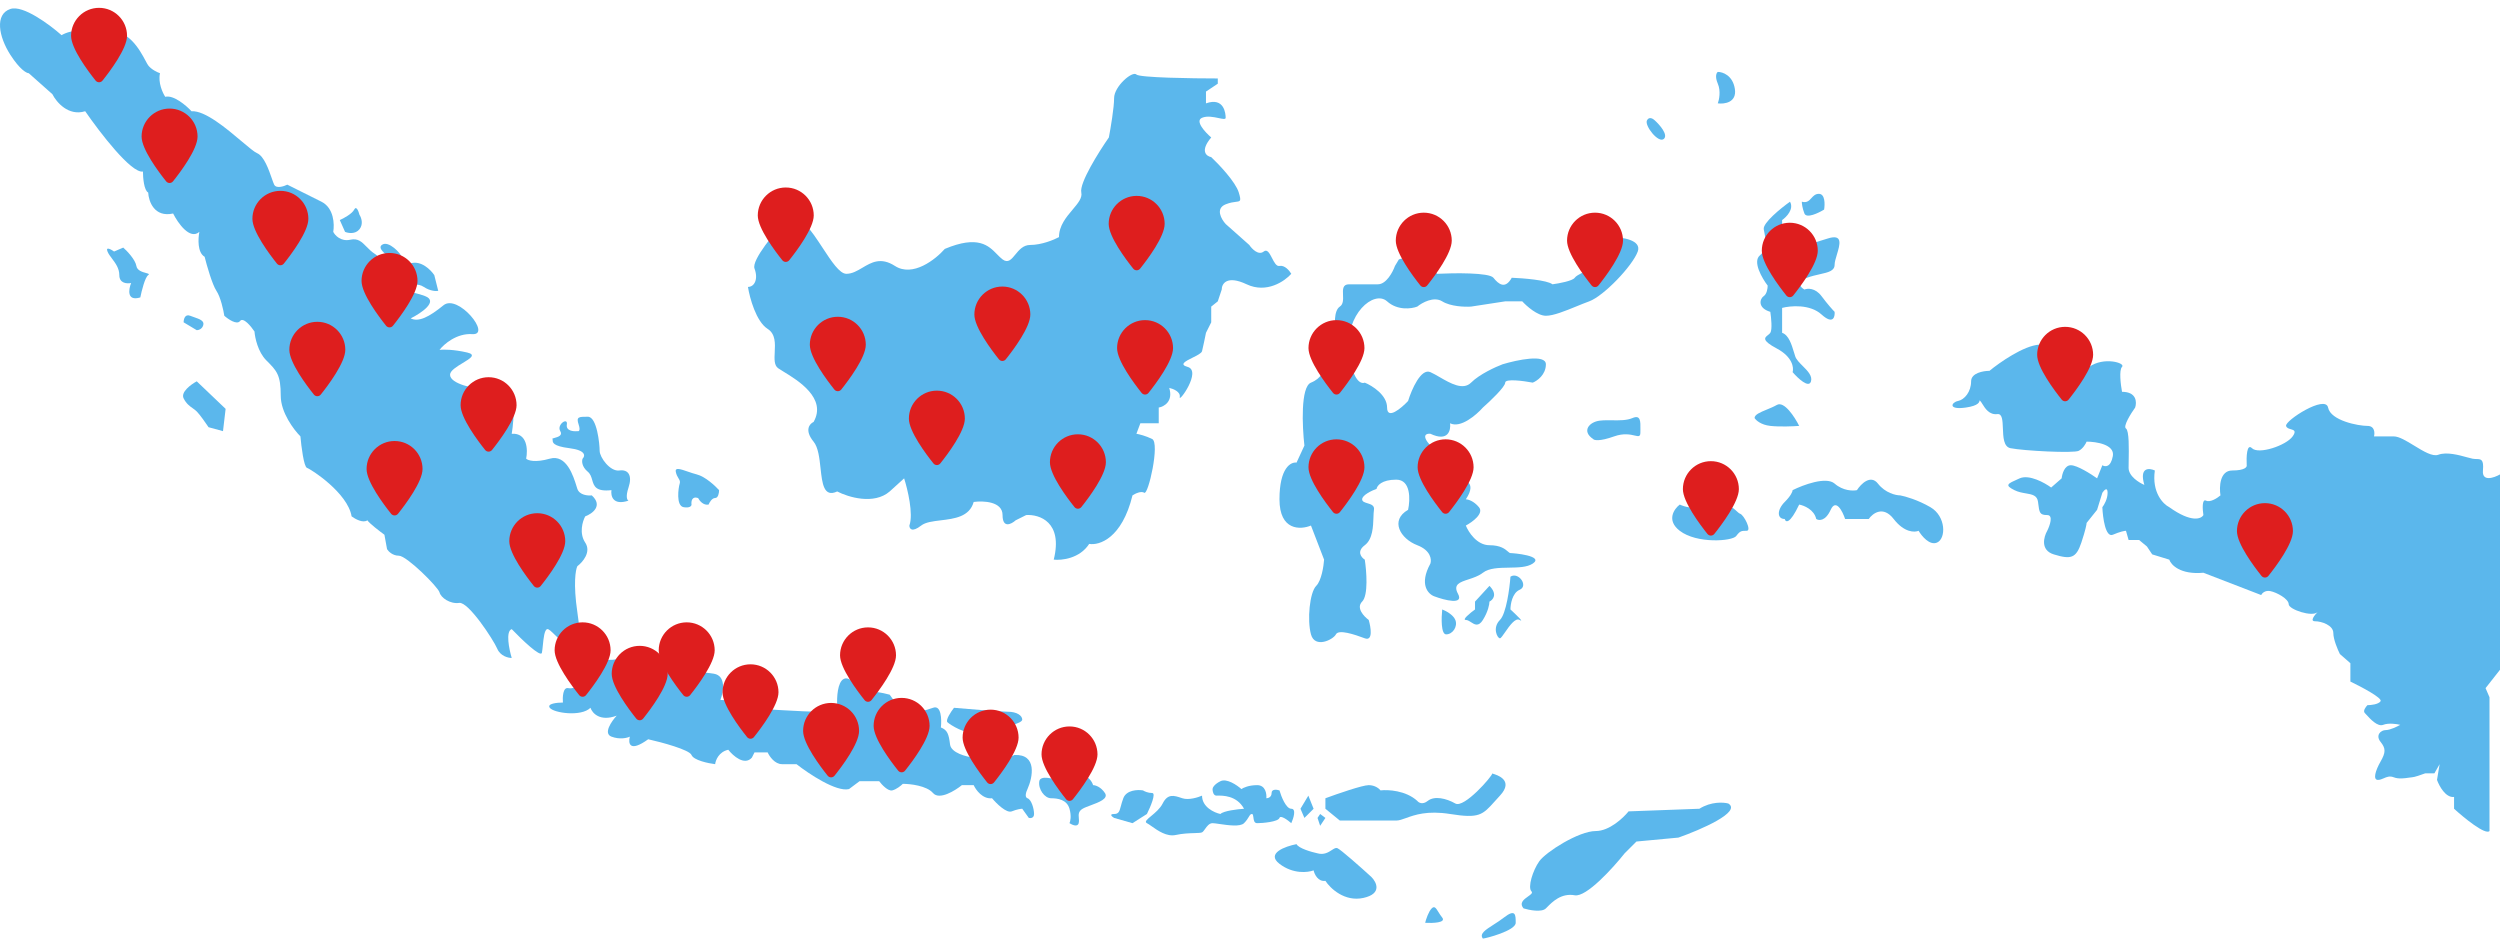 <svg width="1489" height="559" viewBox="0 0 1489 559" fill="none" xmlns="http://www.w3.org/2000/svg">
<path d="M343.865 364.556C346.366 381.423 344.907 385.119 343.865 384.859C339.841 387.371 334.523 382.125 330.618 378.272C328.453 376.136 326.723 374.429 325.886 374.707C324.229 375.259 323.743 380.103 323.324 384.274C323.151 386.004 322.989 387.619 322.76 388.763C322.134 391.887 310.514 380.694 304.782 374.707C301.03 375.957 303.218 386.681 304.782 391.887C302.697 391.887 298.059 390.794 296.183 386.421C293.838 380.954 278.987 358.308 273.515 359.089C268.043 359.87 262.572 355.966 261.79 352.842C261.008 349.718 242.249 330.977 237.559 330.977C233.807 330.977 231.305 328.374 230.524 327.072L228.96 318.482C226.094 316.4 220.049 311.766 218.799 309.892C216.297 311.766 211.503 309.111 209.419 307.55C207.074 293.494 185.187 279.437 182.842 278.656C180.966 278.031 179.455 265.901 178.934 259.915C175.026 256.01 167.209 245.702 167.209 235.707C167.209 223.212 164.864 220.869 158.611 214.622C153.608 209.624 151.836 201.087 151.576 197.442C149.491 194.319 144.854 188.696 142.978 191.195C141.102 193.694 135.943 190.154 133.598 188.072C133.076 184.688 131.409 176.983 128.908 173.235C126.406 169.486 123.175 158.137 121.873 152.931C117.495 150.432 117.964 141.998 118.746 138.094C113.118 143.092 105.979 132.888 103.113 127.161C91.857 129.66 88.522 119.873 88.261 114.667C85.76 113.417 85.135 105.816 85.135 102.172C78.256 103.422 59.34 78.745 50.741 66.251C40.736 69.375 33.545 60.785 31.2 56.099L17.13 43.605C15.827 43.605 11.815 41.418 6.187 32.672C-0.848 21.739 -3.193 8.464 6.187 5.34C13.691 2.842 29.637 14.711 36.672 20.959C38.756 19.657 44.488 17.366 50.741 18.616C56.995 19.865 61.685 19.137 63.248 18.616C76.271 16.664 83.328 29.887 86.676 36.162C87.347 37.419 87.87 38.398 88.261 38.919C90.137 41.418 93.733 43.084 95.296 43.605C94.046 49.227 96.859 55.318 98.423 57.661C103.425 56.411 110.929 62.867 114.056 66.251C122.076 65.717 134.851 76.51 143.875 84.133C148.043 87.654 151.41 90.5 153.139 91.24C157.284 93.014 160.083 101.063 161.877 106.22C162.451 107.87 162.922 109.224 163.301 109.981C164.551 112.48 169.033 111.023 171.117 109.981L191.441 120.133C198.945 123.882 199.257 133.669 198.476 138.094C199.518 140.176 203.009 144.029 208.637 142.779C213.228 141.76 215.489 144.067 218.244 146.878C219.71 148.374 221.316 150.013 223.489 151.369C228.491 154.493 228.179 163.603 227.397 167.768L232.869 173.235C236.256 172.974 245.063 173.235 253.192 176.358C261.321 179.482 250.847 186.51 244.594 189.634C249.284 191.976 255.537 188.853 264.135 181.824C272.733 174.796 293.057 199.785 281.332 199.004C271.952 198.38 264.396 204.991 261.79 208.375C263.875 208.115 270.076 208.063 278.205 209.937C283.841 211.236 280.099 213.497 275.648 216.185C272.074 218.344 268.043 220.778 268.043 223.212C268.043 228.679 282.895 231.802 289.93 231.802C295.558 231.802 294.359 234.405 293.057 235.707L299.31 233.364C307.439 230.865 306.345 248.982 304.782 258.353C314.161 257.728 314.422 267.984 313.38 273.19C314.422 274.231 318.695 275.689 327.45 273.19C337.418 270.345 341.549 283.698 343.388 289.642C343.568 290.223 343.725 290.733 343.865 291.151C345.115 294.899 350.118 295.316 352.463 295.055C359.342 301.303 352.723 305.988 348.555 307.55C346.991 310.413 344.803 317.545 348.555 323.168C352.307 328.79 346.991 334.881 343.865 337.224C342.822 339.306 341.363 347.688 343.865 364.556Z" fill="#5BB7EC"/>
<path d="M1023.13 42.824C1022.35 43.344 1021.25 45.479 1023.13 49.852C1025.01 54.225 1023.91 59.483 1023.13 61.565C1027.04 62.086 1034.54 61.097 1033.29 52.975C1032.04 44.854 1026 42.824 1023.13 42.824Z" fill="#5BB7EC"/>
<path d="M991.081 82.65C993.583 80.151 988.476 74.32 985.61 71.717C984.567 70.676 982.17 69.218 980.92 71.717C979.356 74.841 987.955 85.773 991.081 82.65Z" fill="#5BB7EC"/>
<path d="M202.384 131.066L205.511 138.094C207.335 138.875 211.608 139.656 214.109 136.532C216.611 133.408 215.152 129.504 214.109 127.942C213.588 125.86 212.233 122.32 210.983 124.818C209.732 127.317 204.729 130.025 202.384 131.066Z" fill="#5BB7EC"/>
<path d="M239.123 152.931C239.123 154.18 237.038 157.616 235.996 159.178C235.996 157.033 233.373 154.723 230.905 152.55C227.984 149.978 225.279 147.596 227.398 145.903C231.306 142.779 239.123 151.369 239.123 152.931Z" fill="#5BB7EC"/>
<path d="M88.262 163.864C86.386 165.113 84.353 173.234 83.572 177.139C75.442 179.638 76.537 172.453 78.1 168.549C75.755 169.07 71.065 168.861 71.065 163.864C71.065 159.808 68.759 156.74 66.714 154.018C65.608 152.547 64.579 151.177 64.03 149.807C62.78 146.684 66.115 148.506 67.939 149.807L73.41 147.465C75.755 149.547 80.602 154.649 81.227 158.397C81.686 161.15 84.843 162.016 86.894 162.578C88.334 162.974 89.229 163.219 88.262 163.864Z" fill="#5BB7EC"/>
<path d="M117.183 196.661L109.367 191.976C109.367 190.154 110.148 186.822 113.275 188.072C114.052 188.382 114.86 188.662 115.65 188.935C118.832 190.037 121.718 191.035 121.092 193.538C120.466 196.037 118.226 196.661 117.183 196.661Z" fill="#5BB7EC"/>
<path d="M117.183 227.117C113.796 228.939 107.491 233.52 109.367 237.268C110.957 240.446 112.907 241.828 114.729 243.119C115.593 243.731 116.429 244.323 117.183 245.077C119.059 246.952 122.655 252.106 124.218 254.448L132.817 256.791L134.38 243.516L117.183 227.117Z" fill="#5BB7EC"/>
<path d="M374.35 298.179C373.568 297.918 372.474 295.992 374.35 290.37C376.695 283.342 374.35 279.437 368.878 280.218C363.407 280.999 357.153 272.409 357.153 268.504C357.153 264.6 355.59 248.201 350.119 248.201C344.647 248.201 343.084 248.201 344.647 252.886C345.898 256.635 344.647 257.051 343.865 256.791C341.52 257.051 336.987 256.635 337.612 252.886C338.394 248.201 331.359 252.886 333.704 256.791C335.301 259.451 332.182 260.299 330.279 260.816C329.389 261.058 328.765 261.228 329.014 261.476C329.17 261.633 329.17 261.882 329.17 262.195C329.17 263.444 329.17 265.693 339.175 266.943C349.181 268.192 348.555 271.628 346.992 273.19C346.471 274.491 346.367 277.875 350.119 280.999C351.671 282.291 352.196 284.097 352.713 285.878C353.759 289.478 354.776 292.976 364.188 291.932C363.667 295.315 364.97 301.302 374.35 298.179Z" fill="#5BB7EC"/>
<path d="M422.031 300.521C418.905 301.146 416.56 298.179 415.778 296.617C412.026 295.368 411.609 298.699 411.87 300.521C411.87 301.302 410.932 302.708 407.18 302.083C402.49 301.302 404.053 290.37 404.835 288.027C405.258 286.76 404.766 285.95 404.101 284.855C403.537 283.926 402.849 282.792 402.49 280.999C401.934 278.221 405.334 279.396 409.594 280.867C411.322 281.464 413.192 282.11 414.996 282.561C419.999 283.81 425.94 289.329 428.285 291.932C428.285 293.493 427.816 296.617 425.94 296.617C424.064 296.617 422.553 299.22 422.031 300.521Z" fill="#5BB7EC"/>
<path d="M244.594 156.835C243.552 158.658 240.999 162.302 239.123 162.302C237.247 162.302 240.946 168.028 243.031 170.892C244.594 169.85 248.659 168.393 252.411 170.892C256.163 173.391 259.706 173.495 261.009 173.234L258.664 163.864C256.58 160.74 250.847 154.961 244.594 156.835Z" fill="#5BB7EC"/>
<path d="M1050.49 136.532C1049.86 132.784 1060.65 124.038 1066.12 120.133C1068.62 124.506 1064.04 129.244 1061.43 131.066V134.97C1062.99 133.929 1066.43 133.877 1067.68 141.998C1068.96 150.26 1065.57 151.798 1062.16 153.347C1061.38 153.702 1060.6 154.057 1059.87 154.493C1055.96 156.835 1058.3 161.521 1061.43 163.864C1064.56 166.206 1071.59 156.055 1069.25 152.15C1067.15 148.653 1074.45 146.409 1084.99 143.173C1086.21 142.796 1087.48 142.406 1088.79 141.998C1097.83 139.175 1095.84 145.745 1094.04 151.666C1093.36 153.932 1092.7 156.103 1092.7 157.616C1092.7 161.347 1089.06 162.168 1084.01 163.305C1081.67 163.835 1079.01 164.433 1076.28 165.425C1069.4 167.924 1072.37 171.152 1074.72 172.453C1076.54 171.673 1081.13 171.36 1084.88 176.358C1088.63 181.356 1091.66 184.688 1092.7 185.729C1092.96 188.852 1091.76 193.538 1084.88 187.291C1078 181.043 1066.38 182.085 1061.43 183.386V198.223C1065.38 199.538 1067.11 205.278 1068.49 209.857L1068.49 209.858L1068.49 209.86L1068.49 209.862L1068.5 209.864C1068.75 210.722 1069 211.54 1069.25 212.279C1069.87 214.154 1071.75 216.028 1073.67 217.952C1076.56 220.838 1079.57 223.837 1078.63 227.117C1077.38 231.49 1070.81 225.295 1067.68 221.65C1068.47 219.047 1067.68 212.592 1058.3 207.594C1049.06 202.666 1050.99 201.14 1052.99 199.565C1053.53 199.143 1054.07 198.718 1054.4 198.223C1055.65 196.349 1054.92 189.113 1054.4 185.729C1046.58 183.386 1048.14 177.92 1050.49 176.358C1052.36 175.109 1052.83 171.673 1052.83 170.111C1049.45 165.686 1043.77 155.898 1048.14 152.15C1052.84 148.131 1051.78 142.964 1050.89 138.618C1050.74 137.897 1050.6 137.199 1050.49 136.532Z" fill="#5BB7EC"/>
<path d="M1073.16 120.133C1073.16 121.174 1073.47 124.038 1074.72 127.161C1075.97 130.285 1083.06 126.901 1086.44 124.818C1086.97 121.695 1087.07 115.448 1083.32 115.448C1081.2 115.448 1080.04 116.724 1078.89 117.979C1077.51 119.5 1076.15 120.989 1073.16 120.133Z" fill="#5BB7EC"/>
<path d="M961.378 259.915C952.624 263.038 949.393 262.257 948.872 261.476C941.837 256.791 946.527 251.325 952.78 250.544C955.124 250.251 957.687 250.287 960.264 250.324C964.563 250.385 968.9 250.447 972.321 248.982C977.174 246.904 977.108 250.969 977.031 255.728C977.028 255.928 977.025 256.13 977.022 256.332C977.019 256.502 977.017 256.671 977.016 256.842C977.013 257.085 977.011 257.328 977.011 257.572C977.011 260.192 975.934 259.941 973.606 259.4C971.078 258.812 967.076 257.882 961.378 259.915Z" fill="#5BB7EC"/>
<path d="M1045.02 248.982C1045.8 250.283 1048.77 253.043 1054.4 253.667C1060.02 254.292 1068.21 253.928 1071.59 253.667C1068.99 248.461 1062.68 238.674 1058.3 241.173C1056.41 242.253 1054.24 243.147 1052.2 243.983C1048.36 245.564 1045.02 246.939 1045.02 248.982Z" fill="#5BB7EC"/>
<path d="M1010.62 300.521C1011.87 297.398 1016.36 298.179 1018.44 298.96C1028.39 298.96 1032.2 302.463 1034.48 304.551C1035.24 305.251 1035.83 305.792 1036.42 305.988C1038.76 306.769 1043.45 316.139 1040.33 316.139C1037.2 316.139 1036.42 316.139 1034.07 319.263C1031.73 322.387 1010.62 323.948 1000.46 316.139C992.332 309.892 997.074 303.124 1000.46 300.521C1003.33 301.823 1009.37 303.645 1010.62 300.521Z" fill="#5BB7EC"/>
<path d="M1062.99 309.111C1063.52 311.194 1065.96 312.391 1071.59 300.521C1074.46 301.042 1080.5 303.489 1081.75 309.111C1083.32 310.153 1087.23 310.517 1090.35 303.645C1093.48 296.773 1097.39 304.426 1098.95 309.111H1113.02C1115.37 305.727 1121.62 300.99 1127.87 309.111C1134.13 317.233 1140.38 317.181 1142.72 316.139C1144.55 319.263 1149.29 325.042 1153.67 323.168C1159.14 320.825 1159.14 307.55 1149.76 302.083C1142.25 297.71 1134.65 295.576 1131.78 295.055C1129.18 295.055 1122.87 293.649 1118.49 288.027C1114.11 282.405 1108.33 288.287 1105.99 291.932C1103.64 292.452 1097.7 292.4 1092.7 288.027C1087.69 283.654 1073.94 288.808 1067.68 291.932C1067.68 292.712 1066.75 295.211 1062.99 298.96C1058.3 303.645 1058.3 309.111 1062.99 309.111Z" fill="#5BB7EC"/>
<path d="M1478.84 280.218C1478.21 287.09 1485.35 284.643 1489 282.561V398.915L1480.4 409.848L1482.75 415.314V494.966C1480.25 497.465 1467.63 487.157 1461.64 481.691V474.663C1456.64 475.287 1452.78 468.155 1451.48 464.511L1453.04 455.14L1449.92 460.606H1444.45C1442.36 461.387 1437.88 462.949 1436.63 462.949C1436.24 462.949 1435.6 463.047 1434.81 463.169C1432.43 463.535 1428.62 464.12 1425.69 462.949C1423.31 462 1421.51 462.781 1419.77 463.54C1418.64 464.03 1417.53 464.511 1416.31 464.511C1413.18 464.511 1414.74 459.045 1417.87 453.578C1421 448.112 1421 445.769 1417.87 441.865C1414.74 437.96 1417.87 434.837 1421 434.837C1423.5 434.837 1427.77 432.754 1429.59 431.713C1427.51 431.192 1422.56 430.464 1419.43 431.713C1416.08 433.051 1411.59 428.086 1409.39 425.653C1409.02 425.246 1408.71 424.909 1408.49 424.685C1407.24 423.435 1409.01 421.041 1410.05 419.999C1412.14 419.999 1416.62 419.531 1417.87 417.657C1419.12 415.783 1406.4 409.067 1399.89 405.943V395.011L1393.64 389.544C1392.33 386.941 1389.73 380.798 1389.73 377.05C1389.73 372.364 1382.69 370.022 1378.79 370.022C1375.66 370.022 1378.53 366.378 1380.35 364.555C1377.22 367.679 1363.15 362.994 1363.15 359.87C1363.15 356.746 1356.12 352.842 1352.21 352.061C1349.08 351.436 1347.26 353.363 1346.74 354.404L1312.34 341.128C1298.59 342.378 1293.06 336.443 1292.02 333.319L1281.86 330.196L1278.73 325.51L1274.04 321.606H1267.79L1266.23 316.139C1265.44 316.139 1262.79 316.608 1258.41 318.482C1254.03 320.356 1252.42 308.33 1252.16 302.083C1253.2 300.782 1255.28 297.242 1255.28 293.493C1255.28 289.745 1253.2 291.932 1252.16 293.493L1249.03 303.645L1242.78 311.454C1242.78 312.235 1242.15 315.671 1239.65 323.168C1236.52 332.538 1233.4 333.319 1223.23 330.196C1215.11 327.697 1217.24 319.784 1219.33 316.139C1220.89 313.016 1223.08 306.769 1219.33 306.769C1214.82 306.769 1214.64 305.328 1213.94 299.68L1213.93 299.584C1213.91 299.381 1213.88 299.173 1213.86 298.96C1213.36 295.005 1210.36 294.493 1206.64 293.857C1204.48 293.488 1202.08 293.078 1199.79 291.932C1193.79 288.938 1195.7 288.096 1202.06 285.283L1202.91 284.903C1208.54 282.405 1217.76 287.506 1221.67 290.37L1227.92 284.903C1228.19 282.3 1229.64 277.094 1233.4 277.094C1237.15 277.094 1245.38 282.3 1249.03 284.903L1252.16 277.094C1253.72 278.136 1257.16 278.5 1258.41 271.628C1259.66 264.756 1248.51 263.038 1242.78 263.038C1242.26 264.34 1240.59 267.255 1238.09 268.504C1234.96 270.066 1205.26 268.504 1197.44 266.943C1193.33 266.121 1193.11 260.323 1192.92 255.128C1192.74 250.454 1192.59 246.269 1189.62 246.639C1184.8 247.241 1182.31 243.205 1180.7 240.607C1180.22 239.834 1179.82 239.188 1179.46 238.83C1179.19 238.555 1179.08 238.449 1179.03 238.471C1179.02 238.479 1179.01 238.507 1179 238.55C1179 238.577 1178.99 238.61 1178.99 238.648C1178.92 239.308 1178.68 241.619 1170.86 242.735C1159.92 244.296 1162.27 239.611 1166.17 238.83C1170.08 238.049 1173.99 233.364 1173.99 227.117C1173.99 222.119 1181.29 220.869 1184.93 220.869C1190.93 215.924 1205.26 205.876 1214.64 205.251C1224.02 204.627 1238.35 213.841 1244.34 218.527C1252.94 212.279 1266.23 216.184 1263.88 218.527C1262.01 220.401 1263.1 229.199 1263.88 233.364C1272.64 233.364 1272.74 239.611 1271.7 242.735C1269.09 246.379 1264.35 253.98 1266.23 255.229C1268.16 256.515 1267.97 267.331 1267.84 274.598L1267.84 274.606L1267.84 274.661C1267.81 276.195 1267.79 277.568 1267.79 278.656C1267.79 283.654 1274.04 287.506 1277.17 288.808C1274.04 278.188 1280.04 278.656 1283.42 280.218C1281.55 293.337 1288.37 300.261 1292.02 302.083C1305.15 311.454 1311.04 309.111 1312.34 306.769C1311.82 303.385 1311.41 296.929 1313.91 298.179C1316.41 299.428 1320.68 296.617 1322.51 295.055C1321.72 290.109 1322.04 280.218 1329.54 280.218C1337.04 280.218 1338.4 278.136 1338.14 277.094C1337.88 272.409 1338.14 263.819 1341.27 266.943C1345.17 270.847 1361.59 265.381 1365.5 259.915C1367.85 256.627 1366.24 256.164 1364.42 255.638C1363.21 255.289 1361.9 254.913 1361.59 253.667C1360.81 250.544 1385.04 234.926 1386.6 242.735C1388.17 250.544 1404.58 253.667 1410.05 253.667C1414.43 253.667 1414.48 257.832 1413.96 259.915H1425.69C1428.89 259.915 1433.38 262.664 1437.92 265.44C1443.36 268.763 1448.85 272.124 1452.26 270.847C1457.18 269.003 1464.53 271.03 1469.34 272.357C1470.64 272.716 1471.75 273.024 1472.59 273.19C1473.44 273.361 1474.26 273.382 1475.01 273.401C1477.68 273.469 1479.45 273.514 1478.84 280.218Z" fill="#5BB7EC"/>
<path d="M468.929 130.285C461.634 138.094 447.512 154.961 449.388 159.959C451.733 166.206 449.388 170.892 445.479 170.892C446.522 177.399 450.326 191.507 457.204 195.88C461.983 198.919 461.691 204.61 461.429 209.737C461.219 213.835 461.027 217.573 463.458 219.308C464.213 219.846 465.34 220.534 466.698 221.362C475.179 226.535 492.648 237.189 484.563 251.325C482.218 252.366 478.935 256.166 484.563 263.038C487.362 266.456 488.057 272.84 488.717 278.896C489.715 288.061 490.631 296.474 498.632 292.712C505.146 296.096 520.519 300.834 529.899 292.712L538.497 284.903C540.582 291.411 544.125 306.144 541.624 313.016C541.624 314.838 543.031 317.389 548.659 313.016C551.25 311.003 555.643 310.472 560.355 309.904C568.437 308.928 577.456 307.839 579.925 298.96C585.657 298.179 597.122 298.647 597.122 306.769C597.122 314.89 602.333 312.235 604.938 309.892L611.192 306.769C619.008 306.248 633.235 310.829 627.607 333.319C632.297 333.84 643.084 332.695 648.712 323.948C654.704 324.99 668.253 320.669 674.506 295.055C676.07 294.014 679.665 292.244 681.541 293.493C683.886 295.055 690.921 263.819 686.231 261.476C682.479 259.602 678.415 258.613 676.851 258.353L679.196 252.105H690.14V242.735C693.266 242.214 698.894 239.142 696.393 231.021C698.738 231.542 703.272 233.364 702.646 236.487C701.865 240.392 715.934 220.869 707.336 218.527C702.103 217.101 706.136 215.096 710.27 213.041C712.928 211.72 715.629 210.378 715.934 209.156C716.56 206.657 717.758 200.826 718.279 198.223L721.406 191.976V182.605L725.314 179.482L727.659 172.453C727.659 169.069 730.63 163.707 742.511 169.33C754.392 174.952 765.179 167.508 769.088 163.083C768.045 161.26 765.179 157.772 762.053 158.397C760.219 158.764 758.901 156.208 757.616 153.714C756.161 150.892 754.747 148.149 752.673 149.807C749.546 152.306 745.638 148.245 744.074 145.903L730.004 133.408C727.399 130.545 723.751 124.194 730.004 121.695C732.671 120.629 734.7 120.382 736.124 120.208C738.875 119.872 739.366 119.812 737.821 114.667C735.945 108.419 726.096 98.007 721.406 93.582C718.54 93.062 714.527 89.99 721.406 81.869C717.758 78.745 711.557 72.029 715.934 70.155C718.944 68.867 722.9 69.704 725.851 70.329C728.264 70.841 730.004 71.209 730.004 70.155C730.004 67.812 729.223 57.661 718.279 61.565V54.537L725.314 49.852V46.728C709.942 46.728 678.727 46.26 676.851 44.385C674.506 42.043 663.563 51.414 663.563 58.442C663.563 64.064 661.479 76.402 660.436 81.869C654.444 90.459 642.771 109.044 644.022 114.667C644.737 117.881 642.018 121.096 638.857 124.833C635.106 129.267 630.733 134.437 630.733 141.217C627.867 142.779 620.415 145.903 613.537 145.903C609.41 145.903 606.903 148.961 604.721 151.624C602.357 154.509 600.374 156.929 597.122 154.493C595.99 153.645 594.935 152.566 593.822 151.429C588.788 146.283 582.574 139.931 562.729 148.245C557.257 154.493 543.656 165.269 533.026 158.397C524.621 152.964 519.031 156.278 513.684 159.448C510.576 161.289 507.551 163.083 504.104 163.083C500.096 163.083 495.231 155.668 490.06 147.785C483.128 137.22 475.644 125.813 468.929 130.285Z" fill="#5BB7EC"/>
<path d="M367.313 392.668C374.192 391.418 377.475 395.271 378.257 397.353C391.244 387.982 396.239 393.25 399.39 396.573L399.392 396.574C399.654 396.851 399.903 397.113 400.143 397.353C402.144 399.352 407.988 399.752 414.395 400.191C417.999 400.437 421.78 400.696 425.156 401.258C432.66 402.507 430.888 412.19 429.065 416.876C436.568 416.876 440.529 419.999 441.571 421.561C454.078 422.342 480.498 423.904 486.126 423.904C491.754 423.904 496.809 421.301 498.632 419.999C498.372 415.574 498.789 406.256 502.541 404.381C506.293 402.507 510.357 408.807 511.921 412.19C517.549 410.941 526.251 412.711 529.899 413.752L533.807 419.219L541.624 419.999L545.532 423.904C546.835 423.904 550.691 423.435 555.694 421.561C560.696 419.687 560.905 428.589 560.384 433.275C564.292 434.837 565.074 437.179 565.855 443.426C566.481 448.424 575.496 450.715 579.925 451.236C586.81 448.779 586.888 449.104 587.167 450.267C587.332 450.952 587.566 451.928 589.305 452.797C593.057 454.671 600.77 451.496 604.157 449.674C617.914 449.049 615.1 462.949 611.973 469.977C611.192 471.539 610.097 474.819 611.973 475.443C614.318 476.224 615.882 481.691 615.882 484.814C615.882 487.313 613.797 487.417 612.755 487.157L608.847 481.691C608.065 481.691 605.72 482.003 602.594 483.253C599.467 484.502 593.474 478.567 590.869 475.443C585.241 476.068 581.228 470.498 579.925 467.634H572.89C568.721 471.018 559.446 476.693 555.694 472.32C551.942 467.947 542.145 466.854 537.716 466.854C536.673 467.895 533.964 470.133 531.462 470.758C528.961 471.383 525.209 467.374 523.646 465.292H511.921L505.667 469.977C498.163 471.851 481.696 460.867 474.401 455.14H465.803C461.425 455.14 458.247 450.455 457.204 448.112H449.388L447.824 451.236C443.447 456.233 436.621 450.194 433.754 446.55C428.127 447.8 426.198 452.797 425.938 455.14C421.769 454.619 413.119 452.797 411.868 449.674C410.617 446.55 394.15 442.125 386.073 440.303C374.817 448.424 374.088 442.646 375.13 438.741C373.567 439.522 369.189 440.615 364.187 438.741C359.184 436.867 364.187 429.631 367.313 426.247C357.308 429.995 352.722 424.685 351.68 421.561C346.208 427.028 329.794 424.685 327.449 421.561C325.573 419.062 331.878 418.438 335.265 418.438C335.005 415.314 335.265 409.223 338.392 409.848C342.3 410.629 347.772 407.505 346.208 399.696C344.958 393.449 350.377 390.846 353.243 390.325C355.067 391.627 360.435 393.917 367.313 392.668Z" fill="#5BB7EC"/>
<path d="M564.292 430.151C563.041 428.902 566.377 423.904 568.2 421.561C577.059 422.342 595.871 423.904 600.249 423.904C605.72 423.904 608.847 426.247 608.847 428.589C608.847 430.932 597.904 433.275 594.777 433.275C591.65 433.275 583.834 433.275 579.925 435.617C576.017 437.96 565.855 431.713 564.292 430.151Z" fill="#5BB7EC"/>
<path d="M631.515 465.292C627.607 463.73 619.634 461.543 619.008 465.292C618.227 469.977 622.135 475.443 626.043 475.443C629.952 475.443 635.423 476.224 636.987 481.691C638.237 486.064 637.508 489.239 636.987 490.281C638.55 491.322 641.833 492.78 642.458 490.281C642.721 489.232 642.631 488.183 642.543 487.164C642.37 485.148 642.207 483.247 644.803 481.691C645.903 481.032 647.683 480.372 649.605 479.661C654.512 477.844 660.338 475.687 658.092 472.32C655.59 468.572 652.359 467.634 651.057 467.634C649.754 463.47 644.022 457.17 631.515 465.292Z" fill="#5BB7EC"/>
<path d="M669.035 475.443C670.911 470.446 677.633 470.237 680.76 470.758C681.541 471.279 683.73 472.32 686.231 472.32C688.733 472.32 685.189 480.65 683.105 484.814L674.506 490.281L663.563 487.157C662.26 486.376 660.436 484.814 663.563 484.814C666.327 484.814 666.745 483.253 667.583 480.129C667.929 478.835 668.348 477.273 669.035 475.443Z" fill="#5BB7EC"/>
<path d="M715.934 473.882C713.59 474.923 707.962 476.693 704.21 475.443L703.963 475.361L703.741 475.287C699.259 473.786 695.506 472.529 692.485 478.567C690.973 481.588 687.999 484.06 685.684 485.986C683.211 488.042 681.49 489.474 683.105 490.281C683.853 490.655 684.826 491.342 685.969 492.15C689.6 494.716 694.951 498.497 700.301 497.309C704.35 496.41 708.399 496.287 711.404 496.196C713.621 496.128 715.271 496.078 715.934 495.747C716.5 495.464 717.066 494.67 717.707 493.771C718.835 492.187 720.193 490.281 722.188 490.281C723.012 490.281 724.486 490.497 726.269 490.76L726.274 490.76C731.258 491.494 738.646 492.58 740.948 490.281C742.426 488.804 743.205 487.502 743.781 486.539C744.424 485.465 744.813 484.814 745.638 484.814C746.285 484.814 746.396 485.752 746.526 486.851C746.711 488.405 746.933 490.281 748.764 490.281C751.891 490.281 761.271 489.5 762.053 487.157C762.678 485.283 767.003 488.459 769.088 490.281C770.39 487.417 772.214 481.691 769.088 481.691C765.961 481.691 763.095 474.402 762.053 470.758C760.489 470.237 757.363 469.821 757.363 472.32C757.363 474.819 755.278 475.443 754.236 475.443C754.496 472.84 753.767 467.634 748.764 467.634C743.762 467.634 740.427 469.196 739.384 469.977C736.779 467.634 730.63 463.418 726.878 465.292C723.126 467.166 722.188 469.196 722.188 469.977C722.188 471.279 722.657 473.882 724.533 473.882C724.687 473.882 724.871 473.878 725.082 473.874C728.089 473.82 736.566 473.665 740.948 481.691C737.039 481.951 728.754 482.94 726.878 484.814C723.23 484.033 715.934 480.754 715.934 473.882Z" fill="#5BB7EC"/>
<path d="M772.214 502.775C773.465 505.274 781.073 507.46 784.721 508.241C788.559 509.322 791.219 507.605 793.244 506.298C794.518 505.476 795.54 504.816 796.446 505.118C798.322 505.742 810.776 516.831 816.769 522.298C819.896 525.421 823.335 532.293 812.079 534.792C800.823 537.291 792.277 529.065 789.411 524.64C785.033 525.265 782.897 520.736 782.376 518.393C778.989 519.695 770.182 520.736 762.053 514.489C753.923 508.241 765.44 504.077 772.214 502.775Z" fill="#5BB7EC"/>
<path d="M779.249 473.882L774.559 481.691L776.904 487.157L782.376 481.691L779.249 473.882Z" fill="#5BB7EC"/>
<path d="M784.721 487.157L786.284 484.814L789.411 487.157L786.284 491.842L784.721 487.157Z" fill="#5BB7EC"/>
<path d="M789.411 481.691L798.009 488.719H831.62C833.294 488.719 835.114 488.061 837.392 487.238C842.565 485.369 850.104 482.646 863.669 484.814C881.032 487.59 882.967 485.433 890.312 477.248C891.233 476.222 892.239 475.1 893.372 473.882C901.964 464.638 891.556 461.535 889.08 460.797L888.915 460.748C888.864 460.732 888.818 460.718 888.778 460.706C888.776 460.64 888.745 460.606 888.682 460.606C888.505 460.606 888.558 460.636 888.778 460.706C888.82 462.262 872.047 481.565 866.795 478.567C861.324 475.443 854.289 473.882 850.38 477.005C847.254 479.504 844.909 478.046 844.127 477.005C837.248 470.758 826.67 470.237 822.241 470.758C821.459 469.717 818.958 467.634 815.206 467.634C811.454 467.634 796.446 472.84 789.411 475.443V481.691Z" fill="#5BB7EC"/>
<path d="M902.752 549.629C902.752 554.315 884.773 559 883.21 559C880.982 556.218 884.708 553.832 889.579 550.713C891.543 549.454 893.695 548.077 895.717 546.506C902.752 541.039 902.752 544.944 902.752 549.629Z" fill="#5BB7EC"/>
<path d="M848.817 549.629C853.246 549.89 861.48 549.629 858.979 546.506C858.036 545.329 857.307 544.152 856.683 543.146C855.239 540.815 854.364 539.403 852.725 541.039C850.849 542.913 849.338 547.547 848.817 549.629Z" fill="#5BB7EC"/>
<path d="M920.73 541.039C918.229 543.538 910.829 542.08 907.442 541.039C904.642 537.776 907.693 535.625 910.107 533.924C911.737 532.776 913.077 531.832 912.132 530.888C909.787 528.545 912.913 518.393 916.822 512.927C920.73 507.46 940.271 494.966 950.433 494.966C958.562 494.966 966.848 487.157 969.975 483.253L1012.18 481.691C1019.06 477.318 1026.51 477.786 1029.38 478.567C1037.51 483.565 1012.97 494.185 999.678 498.871L974.665 501.213L967.63 508.241C960.595 517.092 944.805 534.48 937.926 533.23C929.875 531.768 924.565 537.153 921.355 540.409C921.137 540.63 920.929 540.841 920.73 541.039Z" fill="#5BB7EC"/>
<path d="M791.756 213.841L795.664 224.774C793.788 219.776 790.192 218.527 788.629 218.527C788.629 220.609 787.066 225.399 780.812 227.897C774.559 230.396 775.601 253.928 776.904 265.381L772.214 275.533C768.827 275.012 762.053 278.656 762.053 297.398C762.053 316.139 774.559 315.619 780.812 313.016L788.629 333.319C788.368 337.224 787.066 345.814 783.939 348.937C780.031 352.842 778.467 369.241 780.812 377.831C783.157 386.421 794.101 380.954 795.664 377.831C797.227 374.707 806.607 377.831 812.861 380.173C817.863 382.048 816.508 373.666 815.206 369.241C812.339 367.158 807.545 362.057 811.297 358.308C815.049 354.56 813.903 340.087 812.861 333.319C810.776 332.018 807.858 328.478 812.861 324.729C817.597 321.181 817.849 313.601 818.032 308.096C818.091 306.332 818.143 304.782 818.332 303.645C818.767 301.037 816.539 300.365 814.477 299.742C812.834 299.247 811.297 298.783 811.297 297.398C811.297 294.899 817.029 292.192 819.896 291.151C820.156 289.328 822.866 285.684 831.62 285.684C840.375 285.684 839.958 297.658 838.655 303.645C827.712 309.892 833.965 320.825 844.127 324.729C852.256 327.853 852.725 333.319 851.944 335.662C845.065 348.156 850.641 353.883 854.289 355.185C860.542 357.527 872.111 360.495 868.359 353.623C865.35 348.112 869.418 346.779 874.579 345.089C877.463 344.144 880.688 343.088 883.21 341.128C886.866 338.287 892.845 338.188 898.732 338.091C904.172 338.001 909.535 337.912 912.913 335.662C919.948 330.977 901.188 329.415 899.625 329.415C899.172 329.415 898.719 329.021 898.075 328.462C896.498 327.092 893.779 324.729 887.119 324.729C879.614 324.729 874.612 316.92 873.049 313.016C876.957 310.933 883.992 305.832 880.865 302.083C877.739 298.335 874.351 297.398 873.049 297.398C880.553 286.153 870.964 284.903 865.232 285.684C866.42 279.752 862.194 275.622 857.01 270.556L857.008 270.554L857.005 270.551C855.366 268.95 853.633 267.255 851.944 265.381C846.316 259.134 849.599 258.092 851.944 258.353C862.574 263.35 864.19 256.27 863.669 252.105C869.922 255.229 879.302 247.16 883.21 242.735C887.64 238.83 896.498 230.396 896.498 227.897C896.498 225.399 907.442 226.856 912.913 227.897C915.519 226.856 920.73 223.212 920.73 216.965C920.73 210.718 903.533 214.362 894.935 216.965C890.766 218.527 881.178 222.9 876.175 227.897C871.398 232.67 863.884 228.328 857.466 224.619C855.483 223.473 853.604 222.388 851.944 221.65C846.316 219.151 840.74 232.062 838.655 238.83C834.487 243.255 826.149 250.231 826.149 242.735C826.149 235.238 817.29 229.72 812.861 227.897C810.516 228.939 805.357 226.648 803.481 209.156C801.136 187.291 818.332 172.453 826.149 179.482C832.402 185.104 840.74 183.907 844.127 182.605C846.993 180.262 853.976 176.358 858.979 179.482C863.981 182.605 872.527 182.865 876.175 182.605L896.498 179.482H906.66C909.266 182.345 915.727 188.071 920.73 188.071C925.229 188.071 932.155 185.242 938.889 182.492C941.515 181.419 944.112 180.358 946.525 179.482C955.123 176.358 972.32 158.397 975.446 149.807C977.948 142.935 966.066 141.217 959.813 141.217C959.553 143.56 957.937 149.495 953.56 154.493C950.29 158.226 945.903 160.565 942.568 162.343C940.323 163.54 938.555 164.483 937.926 165.425C936.676 167.299 928.547 168.809 924.638 169.33C921.512 166.831 907.181 165.686 900.407 165.425C896.498 172.453 892.59 169.33 889.463 165.425C886.962 162.302 866.014 162.562 855.852 163.083C849.599 151.838 838.134 152.671 833.184 154.493L830.839 158.397C829.536 162.041 825.68 169.33 820.677 169.33H803.481C799.632 169.33 799.76 172.368 799.898 175.632C800.013 178.334 800.133 181.19 798.009 182.605C794.257 185.104 794.882 194.058 795.664 198.223C795.664 206.969 793.058 212.279 791.756 213.841Z" fill="#5BB7EC"/>
<path d="M899.625 343.471C899.104 350.499 897.124 365.492 893.372 369.241C888.682 373.926 891.808 380.173 893.372 380.173C893.914 380.173 895.022 378.574 896.401 376.583C898.994 372.839 902.545 367.711 905.097 369.241C908.223 371.115 902.752 365.857 899.625 362.994C899.625 359.87 900.719 353.154 905.097 351.28C910.568 348.937 904.315 340.347 899.625 343.471Z" fill="#5BB7EC"/>
<path d="M887.119 348.937C892.121 353.988 889.203 357.289 887.119 358.308C887.119 359.87 886.337 364.243 883.21 369.241C880.57 373.46 878.287 371.98 876.12 370.574C875.078 369.899 874.063 369.241 873.049 369.241C870.547 369.241 875.654 365.076 878.52 362.994V358.308L887.119 348.937Z" fill="#5BB7EC"/>
<path d="M858.979 362.994C858.458 367.939 858.197 377.831 861.324 377.831C865.232 377.831 868.359 373.145 866.795 369.241C865.545 366.117 861.063 363.774 858.979 362.994Z" fill="#5BB7EC"/>
<path d="M75.667 21.333C75.667 28.92 65.51 42.427 61.057 48C59.989 49.328 58.01 49.328 56.943 48C52.489 42.427 42.333 28.92 42.333 21.333C42.333 12.132 49.798 4.667 59 4.667C68.201 4.667 75.667 12.132 75.667 21.333Z" fill="#DE1E1E"/>
<path d="M117.667 81.333C117.667 88.92 107.51 102.427 103.057 108C101.99 109.328 100.01 109.328 98.943 108C94.49 102.427 84.333 88.92 84.333 81.333C84.333 72.132 91.799 64.666 101 64.666C110.201 64.666 117.667 72.132 117.667 81.333Z" fill="#DE1E1E"/>
<path d="M183.667 130.333C183.667 137.92 173.511 151.427 169.057 157C167.99 158.328 166.011 158.328 164.943 157C160.49 151.427 150.333 137.92 150.333 130.333C150.333 121.132 157.799 113.667 167 113.667C176.202 113.667 183.667 121.132 183.667 130.333Z" fill="#DE1E1E"/>
<path d="M205.667 208.333C205.667 215.92 195.511 229.427 191.057 235C189.99 236.328 188.011 236.328 186.943 235C182.49 229.427 172.333 215.92 172.333 208.333C172.333 199.132 179.799 191.667 189 191.667C198.202 191.667 205.667 199.132 205.667 208.333Z" fill="#DE1E1E"/>
<path d="M248.667 167.333C248.667 174.92 238.511 188.427 234.057 194C232.99 195.328 231.011 195.328 229.943 194C225.49 188.427 215.333 174.92 215.333 167.333C215.333 158.132 222.799 150.667 232 150.667C241.202 150.667 248.667 158.132 248.667 167.333Z" fill="#DE1E1E"/>
<path d="M251.667 279.333C251.667 286.92 241.511 300.427 237.057 306C235.99 307.328 234.011 307.328 232.943 306C228.49 300.427 218.333 286.92 218.333 279.333C218.333 270.132 225.799 262.667 235 262.667C244.202 262.667 251.667 270.132 251.667 279.333Z" fill="#DE1E1E"/>
<path d="M307.667 241.333C307.667 248.92 297.511 262.427 293.057 268C291.99 269.328 290.011 269.328 288.943 268C284.49 262.427 274.333 248.92 274.333 241.333C274.333 232.132 281.799 224.667 291 224.667C300.202 224.667 307.667 232.132 307.667 241.333Z" fill="#DE1E1E"/>
<path d="M336.667 322.333C336.667 329.92 326.511 343.427 322.057 349C320.99 350.328 319.011 350.328 317.943 349C313.49 343.427 303.333 329.92 303.333 322.333C303.333 313.132 310.799 305.667 320 305.667C329.202 305.667 336.667 313.132 336.667 322.333Z" fill="#DE1E1E"/>
<path d="M363.667 387.333C363.667 394.92 353.511 408.427 349.057 414C347.99 415.328 346.011 415.328 344.943 414C340.49 408.427 330.333 394.92 330.333 387.333C330.333 378.132 337.799 370.667 347 370.667C356.202 370.667 363.667 378.132 363.667 387.333Z" fill="#DE1E1E"/>
<path d="M425.667 387.333C425.667 394.92 415.511 408.427 411.057 414C409.99 415.328 408.011 415.328 406.943 414C402.49 408.427 392.333 394.92 392.333 387.333C392.333 378.132 399.799 370.667 409 370.667C418.202 370.667 425.667 378.132 425.667 387.333Z" fill="#DE1E1E"/>
<path d="M397.667 401.333C397.667 408.92 387.511 422.427 383.057 428C381.99 429.328 380.011 429.328 378.943 428C374.49 422.427 364.333 408.92 364.333 401.333C364.333 392.132 371.799 384.667 381 384.667C390.202 384.667 397.667 392.132 397.667 401.333Z" fill="#DE1E1E"/>
<path d="M463.667 412.333C463.667 419.92 453.511 433.427 449.057 439C447.99 440.328 446.011 440.328 444.943 439C440.49 433.427 430.333 419.92 430.333 412.333C430.333 403.132 437.799 395.667 447 395.667C456.202 395.667 463.667 403.132 463.667 412.333Z" fill="#DE1E1E"/>
<path d="M511.667 435.333C511.667 442.92 501.511 456.427 497.057 462C495.99 463.328 494.011 463.328 492.943 462C488.49 456.427 478.333 442.92 478.333 435.333C478.333 426.132 485.799 418.667 495 418.667C504.202 418.667 511.667 426.132 511.667 435.333Z" fill="#DE1E1E"/>
<path d="M533.667 390.333C533.667 397.92 523.511 411.427 519.057 417C517.99 418.328 516.011 418.328 514.943 417C510.49 411.427 500.333 397.92 500.333 390.333C500.333 381.132 507.799 373.667 517 373.667C526.202 373.667 533.667 381.132 533.667 390.333Z" fill="#DE1E1E"/>
<path d="M553.667 432.333C553.667 439.92 543.511 453.427 539.057 459C537.99 460.328 536.011 460.328 534.943 459C530.49 453.427 520.333 439.92 520.333 432.333C520.333 423.132 527.799 415.667 537 415.667C546.202 415.667 553.667 423.132 553.667 432.333Z" fill="#DE1E1E"/>
<path d="M606.667 439.333C606.667 446.92 596.511 460.427 592.057 466C590.99 467.328 589.011 467.328 587.943 466C583.49 460.427 573.333 446.92 573.333 439.333C573.333 430.132 580.799 422.667 590 422.667C599.202 422.667 606.667 430.132 606.667 439.333Z" fill="#DE1E1E"/>
<path d="M653.667 449.333C653.667 456.92 643.511 470.427 639.057 476C637.99 477.328 636.011 477.328 634.943 476C630.49 470.427 620.333 456.92 620.333 449.333C620.333 440.132 627.799 432.667 637 432.667C646.202 432.667 653.667 440.132 653.667 449.333Z" fill="#DE1E1E"/>
<path d="M658.667 275.333C658.667 282.92 648.511 296.427 644.057 302C642.99 303.328 641.011 303.328 639.943 302C635.49 296.427 625.333 282.92 625.333 275.333C625.333 266.132 632.799 258.667 642 258.667C651.202 258.667 658.667 266.132 658.667 275.333Z" fill="#DE1E1E"/>
<path d="M574.667 249.333C574.667 256.92 564.511 270.427 560.057 276C558.99 277.328 557.011 277.328 555.943 276C551.49 270.427 541.333 256.92 541.333 249.333C541.333 240.132 548.799 232.667 558 232.667C567.202 232.667 574.667 240.132 574.667 249.333Z" fill="#DE1E1E"/>
<path d="M515.667 205.333C515.667 212.92 505.511 226.427 501.057 232C499.99 233.328 498.011 233.328 496.943 232C492.49 226.427 482.333 212.92 482.333 205.333C482.333 196.132 489.799 188.667 499 188.667C508.202 188.667 515.667 196.132 515.667 205.333Z" fill="#DE1E1E"/>
<path d="M484.667 128.333C484.667 135.92 474.511 149.427 470.057 155C468.99 156.328 467.011 156.328 465.943 155C461.49 149.427 451.333 135.92 451.333 128.333C451.333 119.132 458.799 111.667 468 111.667C477.202 111.667 484.667 119.132 484.667 128.333Z" fill="#DE1E1E"/>
<path d="M613.667 187.333C613.667 194.92 603.511 208.427 599.057 214C597.99 215.328 596.011 215.328 594.943 214C590.49 208.427 580.333 194.92 580.333 187.333C580.333 178.132 587.799 170.667 597 170.667C606.202 170.667 613.667 178.132 613.667 187.333Z" fill="#DE1E1E"/>
<path d="M698.667 207.333C698.667 214.92 688.511 228.427 684.057 234C682.99 235.328 681.011 235.328 679.943 234C675.49 228.427 665.333 214.92 665.333 207.333C665.333 198.132 672.799 190.667 682 190.667C691.202 190.667 698.667 198.132 698.667 207.333Z" fill="#DE1E1E"/>
<path d="M812.667 207.333C812.667 214.92 802.511 228.427 798.057 234C796.99 235.328 795.011 235.328 793.943 234C789.49 228.427 779.333 214.92 779.333 207.333C779.333 198.132 786.799 190.667 796 190.667C805.202 190.667 812.667 198.132 812.667 207.333Z" fill="#DE1E1E"/>
<path d="M812.667 278.333C812.667 285.92 802.511 299.427 798.057 305C796.99 306.328 795.011 306.328 793.943 305C789.49 299.427 779.333 285.92 779.333 278.333C779.333 269.132 786.799 261.667 796 261.667C805.202 261.667 812.667 269.132 812.667 278.333Z" fill="#DE1E1E"/>
<path d="M877.667 278.333C877.667 285.92 867.511 299.427 863.057 305C861.99 306.328 860.011 306.328 858.943 305C854.49 299.427 844.333 285.92 844.333 278.333C844.333 269.132 851.799 261.667 861 261.667C870.202 261.667 877.667 269.132 877.667 278.333Z" fill="#DE1E1E"/>
<path d="M1035.67 291.333C1035.67 298.92 1025.51 312.427 1021.06 318C1019.99 319.328 1018.01 319.328 1016.94 318C1012.49 312.427 1002.33 298.92 1002.33 291.333C1002.33 282.132 1009.8 274.667 1019 274.667C1028.2 274.667 1035.67 282.132 1035.67 291.333Z" fill="#DE1E1E"/>
<path d="M1082.67 149.333C1082.67 156.92 1072.51 170.427 1068.06 176C1066.99 177.328 1065.01 177.328 1063.94 176C1059.49 170.427 1049.33 156.92 1049.33 149.333C1049.33 140.132 1056.8 132.667 1066 132.667C1075.2 132.667 1082.67 140.132 1082.67 149.333Z" fill="#DE1E1E"/>
<path d="M1246.67 211.333C1246.67 218.92 1236.51 232.427 1232.06 238C1230.99 239.328 1229.01 239.328 1227.94 238C1223.49 232.427 1213.33 218.92 1213.33 211.333C1213.33 202.132 1220.8 194.667 1230 194.667C1239.2 194.667 1246.67 202.132 1246.67 211.333Z" fill="#DE1E1E"/>
<path d="M1365.67 316.333C1365.67 323.92 1355.51 337.427 1351.06 343C1349.99 344.328 1348.01 344.328 1346.94 343C1342.49 337.427 1332.33 323.92 1332.33 316.333C1332.33 307.132 1339.8 299.667 1349 299.667C1358.2 299.667 1365.67 307.132 1365.67 316.333Z" fill="#DE1E1E"/>
<path d="M864.667 143.333C864.667 150.92 854.511 164.427 850.057 170C848.99 171.328 847.011 171.328 845.943 170C841.49 164.427 831.333 150.92 831.333 143.333C831.333 134.132 838.799 126.667 848 126.667C857.202 126.667 864.667 134.132 864.667 143.333Z" fill="#DE1E1E"/>
<path d="M966.667 143.333C966.667 150.92 956.511 164.427 952.057 170C950.99 171.328 949.011 171.328 947.943 170C943.49 164.427 933.333 150.92 933.333 143.333C933.333 134.132 940.799 126.667 950 126.667C959.202 126.667 966.667 134.132 966.667 143.333Z" fill="#DE1E1E"/>
<path d="M693.667 133.333C693.667 140.92 683.511 154.427 679.057 160C677.99 161.328 676.011 161.328 674.943 160C670.49 154.427 660.333 140.92 660.333 133.333C660.333 124.132 667.799 116.667 677 116.667C686.202 116.667 693.667 124.132 693.667 133.333Z" fill="#DE1E1E"/>
</svg>
